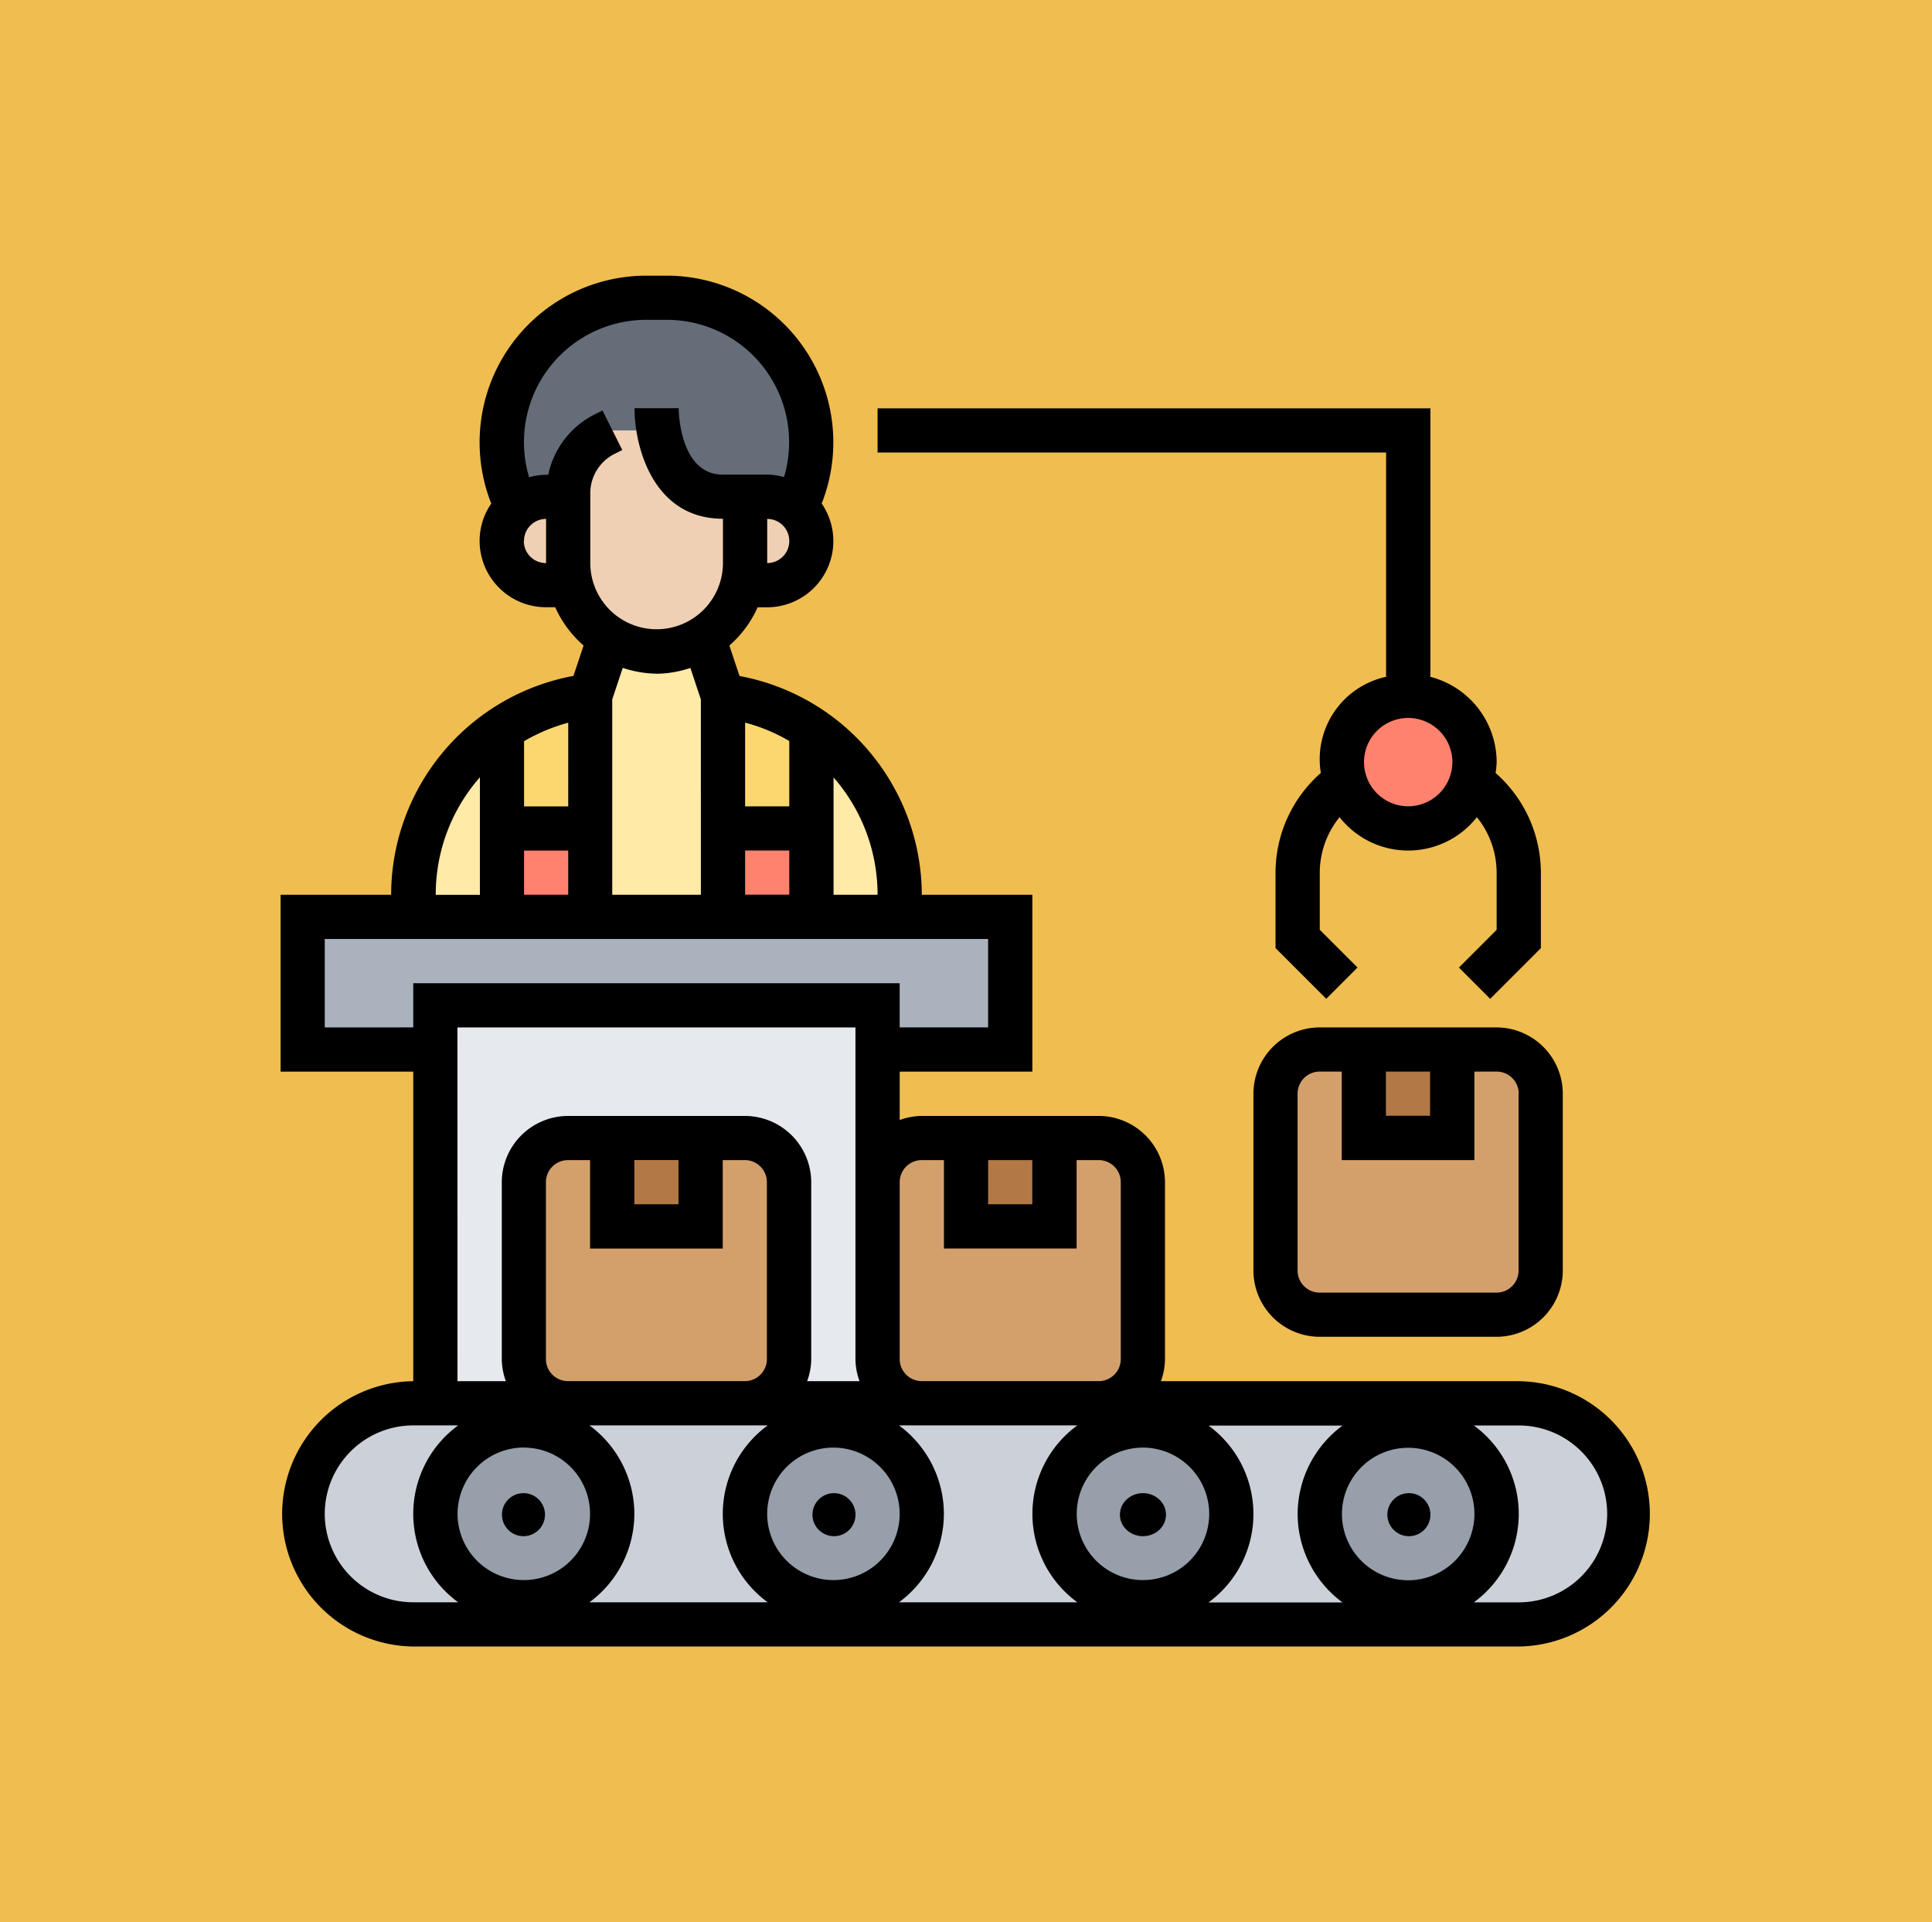 <svg xmlns="http://www.w3.org/2000/svg" width="105" height="104.465" viewBox="0 0 105 104.465">
  <g id="Grupo_1009741" data-name="Grupo 1009741" transform="translate(-810 -8230.668)">
    <path id="Trazado_663294" data-name="Trazado 663294" d="M0,0H105V104.465H0Z" transform="translate(810 8230.668)" fill="#f0bd51"/>
    <g id="produccion_3_" data-name="produccion(3)" transform="translate(824.25 8244.65)">
      <g id="Grupo_987741" data-name="Grupo 987741" transform="translate(2.202 2.202)">
        <g id="Grupo_987716" data-name="Grupo 987716" transform="translate(0 33.645)">
          <path id="Trazado_663747" data-name="Trazado 663747" d="M40.452,30v7.21h-7.21v-2.4H9.21v2.4H2V30H40.452Z" transform="translate(-2 -30)" fill="#aab2bd"/>
        </g>
        <g id="Grupo_987717" data-name="Grupo 987717" transform="translate(7.21 38.452)">
          <path id="Trazado_663748" data-name="Trazado 663748" d="M12.806,53.226a2.41,2.41,0,0,0,2.4,2.4H8V34H32.032V53.226a2.41,2.41,0,0,0,2.4,2.4H24.823a2.41,2.41,0,0,0,2.4-2.4V43.613a2.41,2.41,0,0,0-2.4-2.4H15.21a2.41,2.41,0,0,0-2.4,2.4Z" transform="translate(-8 -34)" fill="#e6e9ed"/>
        </g>
        <g id="Grupo_987718" data-name="Grupo 987718" transform="translate(0 60.081)">
          <path id="Trazado_663749" data-name="Trazado 663749" d="M68.089,52H8.008a6.008,6.008,0,0,0,0,12.016H68.089a6.008,6.008,0,0,0,0-12.016Z" transform="translate(-2 -52)" fill="#ccd1d9"/>
        </g>
        <g id="Grupo_987719" data-name="Grupo 987719" transform="translate(7.153 61.288)">
          <circle id="Elipse_7799" data-name="Elipse 7799" cx="4.845" cy="4.845" r="4.845" transform="translate(0 0)" fill="#969faa"/>
        </g>
        <g id="Grupo_987720" data-name="Grupo 987720" transform="translate(24.028 61.288)">
          <circle id="Elipse_7800" data-name="Elipse 7800" cx="4.845" cy="4.845" r="4.845" transform="translate(0 0)" fill="#969faa"/>
        </g>
        <g id="Grupo_987721" data-name="Grupo 987721" transform="translate(40.903 61.288)">
          <ellipse id="Elipse_7801" data-name="Elipse 7801" cx="4.762" cy="4.845" rx="4.762" ry="4.845" transform="translate(0 0)" fill="#969faa"/>
        </g>
        <g id="Grupo_987722" data-name="Grupo 987722" transform="translate(55.273 61.288)">
          <circle id="Elipse_7802" data-name="Elipse 7802" cx="4.845" cy="4.845" r="4.845" transform="translate(0 0)" fill="#969faa"/>
        </g>
        <g id="Grupo_987723" data-name="Grupo 987723" transform="translate(12.016 45.661)">
          <path id="Trazado_663750" data-name="Trazado 663750" d="M26.419,42.4v9.613a2.41,2.41,0,0,1-2.4,2.4H14.4a2.41,2.41,0,0,1-2.4-2.4V42.4A2.41,2.41,0,0,1,14.4,40h2.4v4.806h4.806V40h2.4A2.41,2.41,0,0,1,26.419,42.4Z" transform="translate(-12 -40)" fill="#d3a06c"/>
        </g>
        <g id="Grupo_987724" data-name="Grupo 987724" transform="translate(31.242 45.661)">
          <path id="Trazado_663751" data-name="Trazado 663751" d="M42.419,42.4v9.613a2.41,2.41,0,0,1-2.4,2.4H30.4a2.41,2.41,0,0,1-2.4-2.4V42.4A2.41,2.41,0,0,1,30.4,40h2.4v4.806h4.806V40h2.4A2.41,2.41,0,0,1,42.419,42.4Z" transform="translate(-28 -40)" fill="#d3a06c"/>
        </g>
        <g id="Grupo_987725" data-name="Grupo 987725" transform="translate(52.871 40.855)">
          <path id="Trazado_663752" data-name="Trazado 663752" d="M60.419,38.4v9.613a2.41,2.41,0,0,1-2.4,2.4H48.4a2.41,2.41,0,0,1-2.4-2.4V38.4A2.41,2.41,0,0,1,48.4,36h2.4v4.806h4.806V36h2.4A2.41,2.41,0,0,1,60.419,38.4Z" transform="translate(-46 -36)" fill="#d3a06c"/>
        </g>
        <g id="Grupo_987726" data-name="Grupo 987726" transform="translate(16.823 45.661)">
          <path id="Trazado_663753" data-name="Trazado 663753" d="M16,40h4.806v4.806H16Z" transform="translate(-16 -40)" fill="#b27946"/>
        </g>
        <g id="Grupo_987727" data-name="Grupo 987727" transform="translate(36.048 45.661)">
          <path id="Trazado_663754" data-name="Trazado 663754" d="M32,40h4.806v4.806H32Z" transform="translate(-32 -40)" fill="#b27946"/>
        </g>
        <g id="Grupo_987728" data-name="Grupo 987728" transform="translate(57.677 40.855)">
          <path id="Trazado_663755" data-name="Trazado 663755" d="M50,36h4.806v4.806H50Z" transform="translate(-50 -36)" fill="#b27946"/>
        </g>
        <g id="Grupo_987729" data-name="Grupo 987729" transform="translate(56.476 21.629)">
          <path id="Trazado_663756" data-name="Trazado 663756" d="M56.21,23.6A3.6,3.6,0,1,1,52.6,20,3.573,3.573,0,0,1,56.21,23.6Z" transform="translate(-49 -20)" fill="#ff826e"/>
        </g>
        <g id="Grupo_987730" data-name="Grupo 987730" transform="translate(10.815)">
          <path id="Trazado_663757" data-name="Trazado 663757" d="M24.218,12.815h-1.2c-2.439,0-3.232-2.211-3.485-3.629l-.12.024h-2.4l-.409.2a3.6,3.6,0,0,0-1.995,3.22v.18H13.4a2.362,2.362,0,0,0-1.574.589A7.884,7.884,0,0,1,18.883,2H19.94a7.884,7.884,0,0,1,7.053,11.4,2.362,2.362,0,0,0-1.574-.589Z" transform="translate(-11 -2)" fill="#656d78"/>
        </g>
        <g id="Grupo_987731" data-name="Grupo 987731" transform="translate(6.008 23.419)">
          <path id="Trazado_663758" data-name="Trazado 663758" d="M11.806,26.909v4.806H7v-1.2a10.847,10.847,0,0,1,4.806-9.024Z" transform="translate(-7 -21.49)" fill="#ffeaa7"/>
        </g>
        <g id="Grupo_987732" data-name="Grupo 987732" transform="translate(15.621 18.481)">
          <path id="Trazado_663759" data-name="Trazado 663759" d="M22.21,27.738v4.806H15V20.528l1.045-3.136V17.38a4.769,4.769,0,0,0,5.119,0v.012l1.045,3.136Z" transform="translate(-15 -17.38)" fill="#ffeaa7"/>
        </g>
        <g id="Grupo_987733" data-name="Grupo 987733" transform="translate(27.637 23.419)">
          <path id="Trazado_663760" data-name="Trazado 663760" d="M29.806,30.514v1.2H25V21.49A10.847,10.847,0,0,1,29.806,30.514Z" transform="translate(-25 -21.49)" fill="#ffeaa7"/>
        </g>
        <g id="Grupo_987734" data-name="Grupo 987734" transform="translate(22.831 28.839)">
          <path id="Trazado_663761" data-name="Trazado 663761" d="M21,26h4.806v4.806H21Z" transform="translate(-21 -26)" fill="#ff826e"/>
        </g>
        <g id="Grupo_987735" data-name="Grupo 987735" transform="translate(10.815 28.839)">
          <path id="Trazado_663762" data-name="Trazado 663762" d="M11,26h4.806v4.806H11Z" transform="translate(-11 -26)" fill="#ff826e"/>
        </g>
        <g id="Grupo_987736" data-name="Grupo 987736" transform="translate(22.831 21.629)">
          <path id="Trazado_663763" data-name="Trazado 663763" d="M25.806,21.79V27.21H21V20l.072.012A10.783,10.783,0,0,1,25.806,21.79Z" transform="translate(-21 -20)" fill="#fcd770"/>
        </g>
        <g id="Grupo_987737" data-name="Grupo 987737" transform="translate(10.815 21.629)">
          <path id="Trazado_663764" data-name="Trazado 663764" d="M15.806,20v7.21H11V21.79a10.783,10.783,0,0,1,4.734-1.778Z" transform="translate(-11 -20)" fill="#fcd770"/>
        </g>
        <g id="Grupo_987738" data-name="Grupo 987738" transform="translate(23.876 10.815)">
          <path id="Trazado_663765" data-name="Trazado 663765" d="M25.631,13.4a2.41,2.41,0,0,1-2.4,2.4H21.87a4.394,4.394,0,0,0,.156-1.2V11h1.2a2.362,2.362,0,0,1,1.574.589,1.133,1.133,0,0,0,.12.12A2.349,2.349,0,0,1,25.631,13.4Z" transform="translate(-21.87 -11)" fill="#f0d0b4"/>
        </g>
        <g id="Grupo_987739" data-name="Grupo 987739" transform="translate(10.815 10.815)">
          <path id="Trazado_663766" data-name="Trazado 663766" d="M14.6,11v3.6a4.394,4.394,0,0,0,.156,1.2H13.4A2.421,2.421,0,0,1,11,13.4a2.419,2.419,0,0,1,.829-1.814A2.362,2.362,0,0,1,13.4,11Z" transform="translate(-11 -11)" fill="#f0d0b4"/>
        </g>
        <g id="Grupo_987740" data-name="Grupo 987740" transform="translate(14.419 7.186)">
          <path id="Trazado_663767" data-name="Trazado 663767" d="M23.613,11.609v3.6a4.394,4.394,0,0,1-.156,1.2,4.793,4.793,0,0,1-7.21,2.86,4.432,4.432,0,0,1-.841-.661,4.9,4.9,0,0,1-1.25-2.2,4.394,4.394,0,0,1-.156-1.2V11.429a3.6,3.6,0,0,1,1.995-3.22L16.4,8h2.4l.12-.024c.252,1.418,1.045,3.629,3.485,3.629Z" transform="translate(-14 -7.98)" fill="#f0d0b4"/>
        </g>
      </g>
      <g id="Grupo_987742" data-name="Grupo 987742" transform="translate(1 1)">
        <path id="Trazado_663768" data-name="Trazado 663768" d="M68.29,61.081H48.843a3.564,3.564,0,0,0,.221-1.2V50.266a3.609,3.609,0,0,0-3.6-3.6H35.847a3.564,3.564,0,0,0-1.2.221V44.258h7.21V34.645H35.847a12.121,12.121,0,0,0-9.906-11.889L25.389,21.1a6,6,0,0,0,1.537-2.078h.509a3.6,3.6,0,0,0,2.972-5.639A9.058,9.058,0,0,0,21.956,1H20.9a9.059,9.059,0,0,0-8.451,12.386,3.571,3.571,0,0,0-.633,2.033,3.609,3.609,0,0,0,3.6,3.6h.509A6.009,6.009,0,0,0,17.466,21.1l-.55,1.651A12.112,12.112,0,0,0,7.008,34.645H1v9.613H8.21V61.081a7.21,7.21,0,0,0,0,14.419H68.29a7.21,7.21,0,0,0,0-14.419ZM62.282,71.9a3.6,3.6,0,1,1,3.6-3.6A3.609,3.609,0,0,1,62.282,71.9Zm-6.008-3.6a5.987,5.987,0,0,0,2.44,4.806H51.43a5.953,5.953,0,0,0,0-9.613h7.284A5.987,5.987,0,0,0,56.274,68.29ZM15.419,59.879V50.266a1.2,1.2,0,0,1,1.2-1.2h1.2v4.806h7.21V49.065h1.2a1.2,1.2,0,0,1,1.2,1.2v9.613a1.2,1.2,0,0,1-1.2,1.2H16.621A1.2,1.2,0,0,1,15.419,59.879Zm4.806-10.815h2.4v2.4h-2.4ZM34.645,68.29a3.6,3.6,0,1,1-3.6-3.6A3.609,3.609,0,0,1,34.645,68.29Zm-20.427-3.6a3.6,3.6,0,1,1-3.6,3.6A3.609,3.609,0,0,1,14.218,64.685Zm6.008,3.6a5.987,5.987,0,0,0-2.44-4.806h9.687a5.953,5.953,0,0,0,0,9.613H17.785A5.987,5.987,0,0,0,20.226,68.29Zm16.823,0a5.987,5.987,0,0,0-2.44-4.806H44.3a5.953,5.953,0,0,0,0,9.613H34.608A5.987,5.987,0,0,0,37.048,68.29Zm14.419,0a3.6,3.6,0,1,1-3.6-3.6A3.609,3.609,0,0,1,51.468,68.29ZM39.452,49.065h2.4v2.4h-2.4Zm-3.6,0h1.2v4.806h7.21V49.065h1.2a1.2,1.2,0,0,1,1.2,1.2v9.613a1.2,1.2,0,0,1-1.2,1.2H35.847a1.2,1.2,0,0,1-1.2-1.2V50.266A1.2,1.2,0,0,1,35.847,49.065Zm-2.4-14.419h-2.4V28.268A9.665,9.665,0,0,1,33.444,34.645Zm-4.806-4.806h-2.4V25.289a9.641,9.641,0,0,1,2.4,1Zm-2.4,2.4h2.4v2.4h-2.4Zm1.2-15.621v-2.4a1.2,1.2,0,0,1,0,2.4Zm-13.218-1.2a1.2,1.2,0,0,1,1.2-1.2v2.4A1.2,1.2,0,0,1,14.218,15.419Zm1.322-3.6h-.12a3.562,3.562,0,0,0-.924.135A6.645,6.645,0,0,1,20.9,3.4h1.059a6.646,6.646,0,0,1,6.4,8.547,3.512,3.512,0,0,0-.924-.136h-2.4c-2.354,0-2.4-3.462-2.4-3.608l-1.2,0h-1.2c0,2.078,1,6.008,4.806,6.008v2.4a3.6,3.6,0,0,1-7.21,0v-3.78a2.391,2.391,0,0,1,1.328-2.15l.411-.205-1.075-2.15-.411.205a4.773,4.773,0,0,0-2.535,3.273Zm5.888,10.815a5.942,5.942,0,0,0,1.832-.316l.571,1.711V34.645H19.024V24.027l.571-1.714A5.942,5.942,0,0,0,21.427,22.629Zm-4.806,7.21h-2.4V26.3a9.8,9.8,0,0,1,2.4-1.006Zm-2.4,2.4h2.4v2.4h-2.4Zm-2.4-3.963v6.366h-2.4A9.631,9.631,0,0,1,11.815,28.279ZM3.4,41.855V37.048H39.452v4.806H34.645v-2.4H8.21v2.4Zm7.21,0H32.242V59.879a3.564,3.564,0,0,0,.221,1.2H29.616a3.536,3.536,0,0,0,.222-1.2V50.266a3.609,3.609,0,0,0-3.6-3.6H16.621a3.609,3.609,0,0,0-3.6,3.6v9.613a3.564,3.564,0,0,0,.221,1.2H10.613ZM3.4,68.29A4.811,4.811,0,0,1,8.21,63.484h2.44a5.953,5.953,0,0,0,0,9.613H8.21A4.811,4.811,0,0,1,3.4,68.29ZM68.29,73.1H65.85a5.953,5.953,0,0,0,0-9.613h2.44a4.806,4.806,0,0,1,0,9.613Z" transform="translate(-1 -1)"/>
        <circle id="Elipse_7803" data-name="Elipse 7803" cx="1.17" cy="1.17" r="1.17" transform="translate(12.03 66.165)"/>
        <circle id="Elipse_7804" data-name="Elipse 7804" cx="1.17" cy="1.17" r="1.17" transform="translate(28.905 66.165)"/>
        <ellipse id="Elipse_7805" data-name="Elipse 7805" cx="1.253" cy="1.17" rx="1.253" ry="1.17" transform="translate(45.614 66.165)"/>
        <circle id="Elipse_7806" data-name="Elipse 7806" cx="1.17" cy="1.17" r="1.17" transform="translate(60.15 66.165)"/>
        <path id="Trazado_663769" data-name="Trazado 663769" d="M48.6,35A3.609,3.609,0,0,0,45,38.6v9.613a3.609,3.609,0,0,0,3.6,3.6h9.613a3.609,3.609,0,0,0,3.6-3.6V38.6a3.609,3.609,0,0,0-3.6-3.6Zm3.6,2.4h2.4v2.4h-2.4Zm7.21,1.2v9.613a1.2,1.2,0,0,1-1.2,1.2H48.6a1.2,1.2,0,0,1-1.2-1.2V38.6a1.2,1.2,0,0,1,1.2-1.2h1.2V42.21h7.21V37.4h1.2A1.2,1.2,0,0,1,59.419,38.6Z" transform="translate(7.871 5.855)"/>
        <path id="Trazado_663770" data-name="Trazado 663770" d="M55.637,21.59a4.58,4.58,0,0,0-3.546,5.225,7.211,7.211,0,0,0-2.462,5.419v4.1l2.755,2.755,1.7-1.7-2.051-2.051V32.234a4.8,4.8,0,0,1,1.074-3.016,4.746,4.746,0,0,0,7.464,0,4.807,4.807,0,0,1,1.074,3.016v3.107l-2.051,2.051,1.7,1.7,2.755-2.755v-4.1a7.224,7.224,0,0,0-2.462-5.42,4.724,4.724,0,0,0,.059-.588,4.8,4.8,0,0,0-3.6-4.636V7H28V9.4H55.637Zm3.6,4.636a2.4,2.4,0,1,1-2.4-2.4A2.406,2.406,0,0,1,59.242,26.226Z" transform="translate(4.444 0.21)"/>
      </g>
    </g>
  </g>
</svg>
